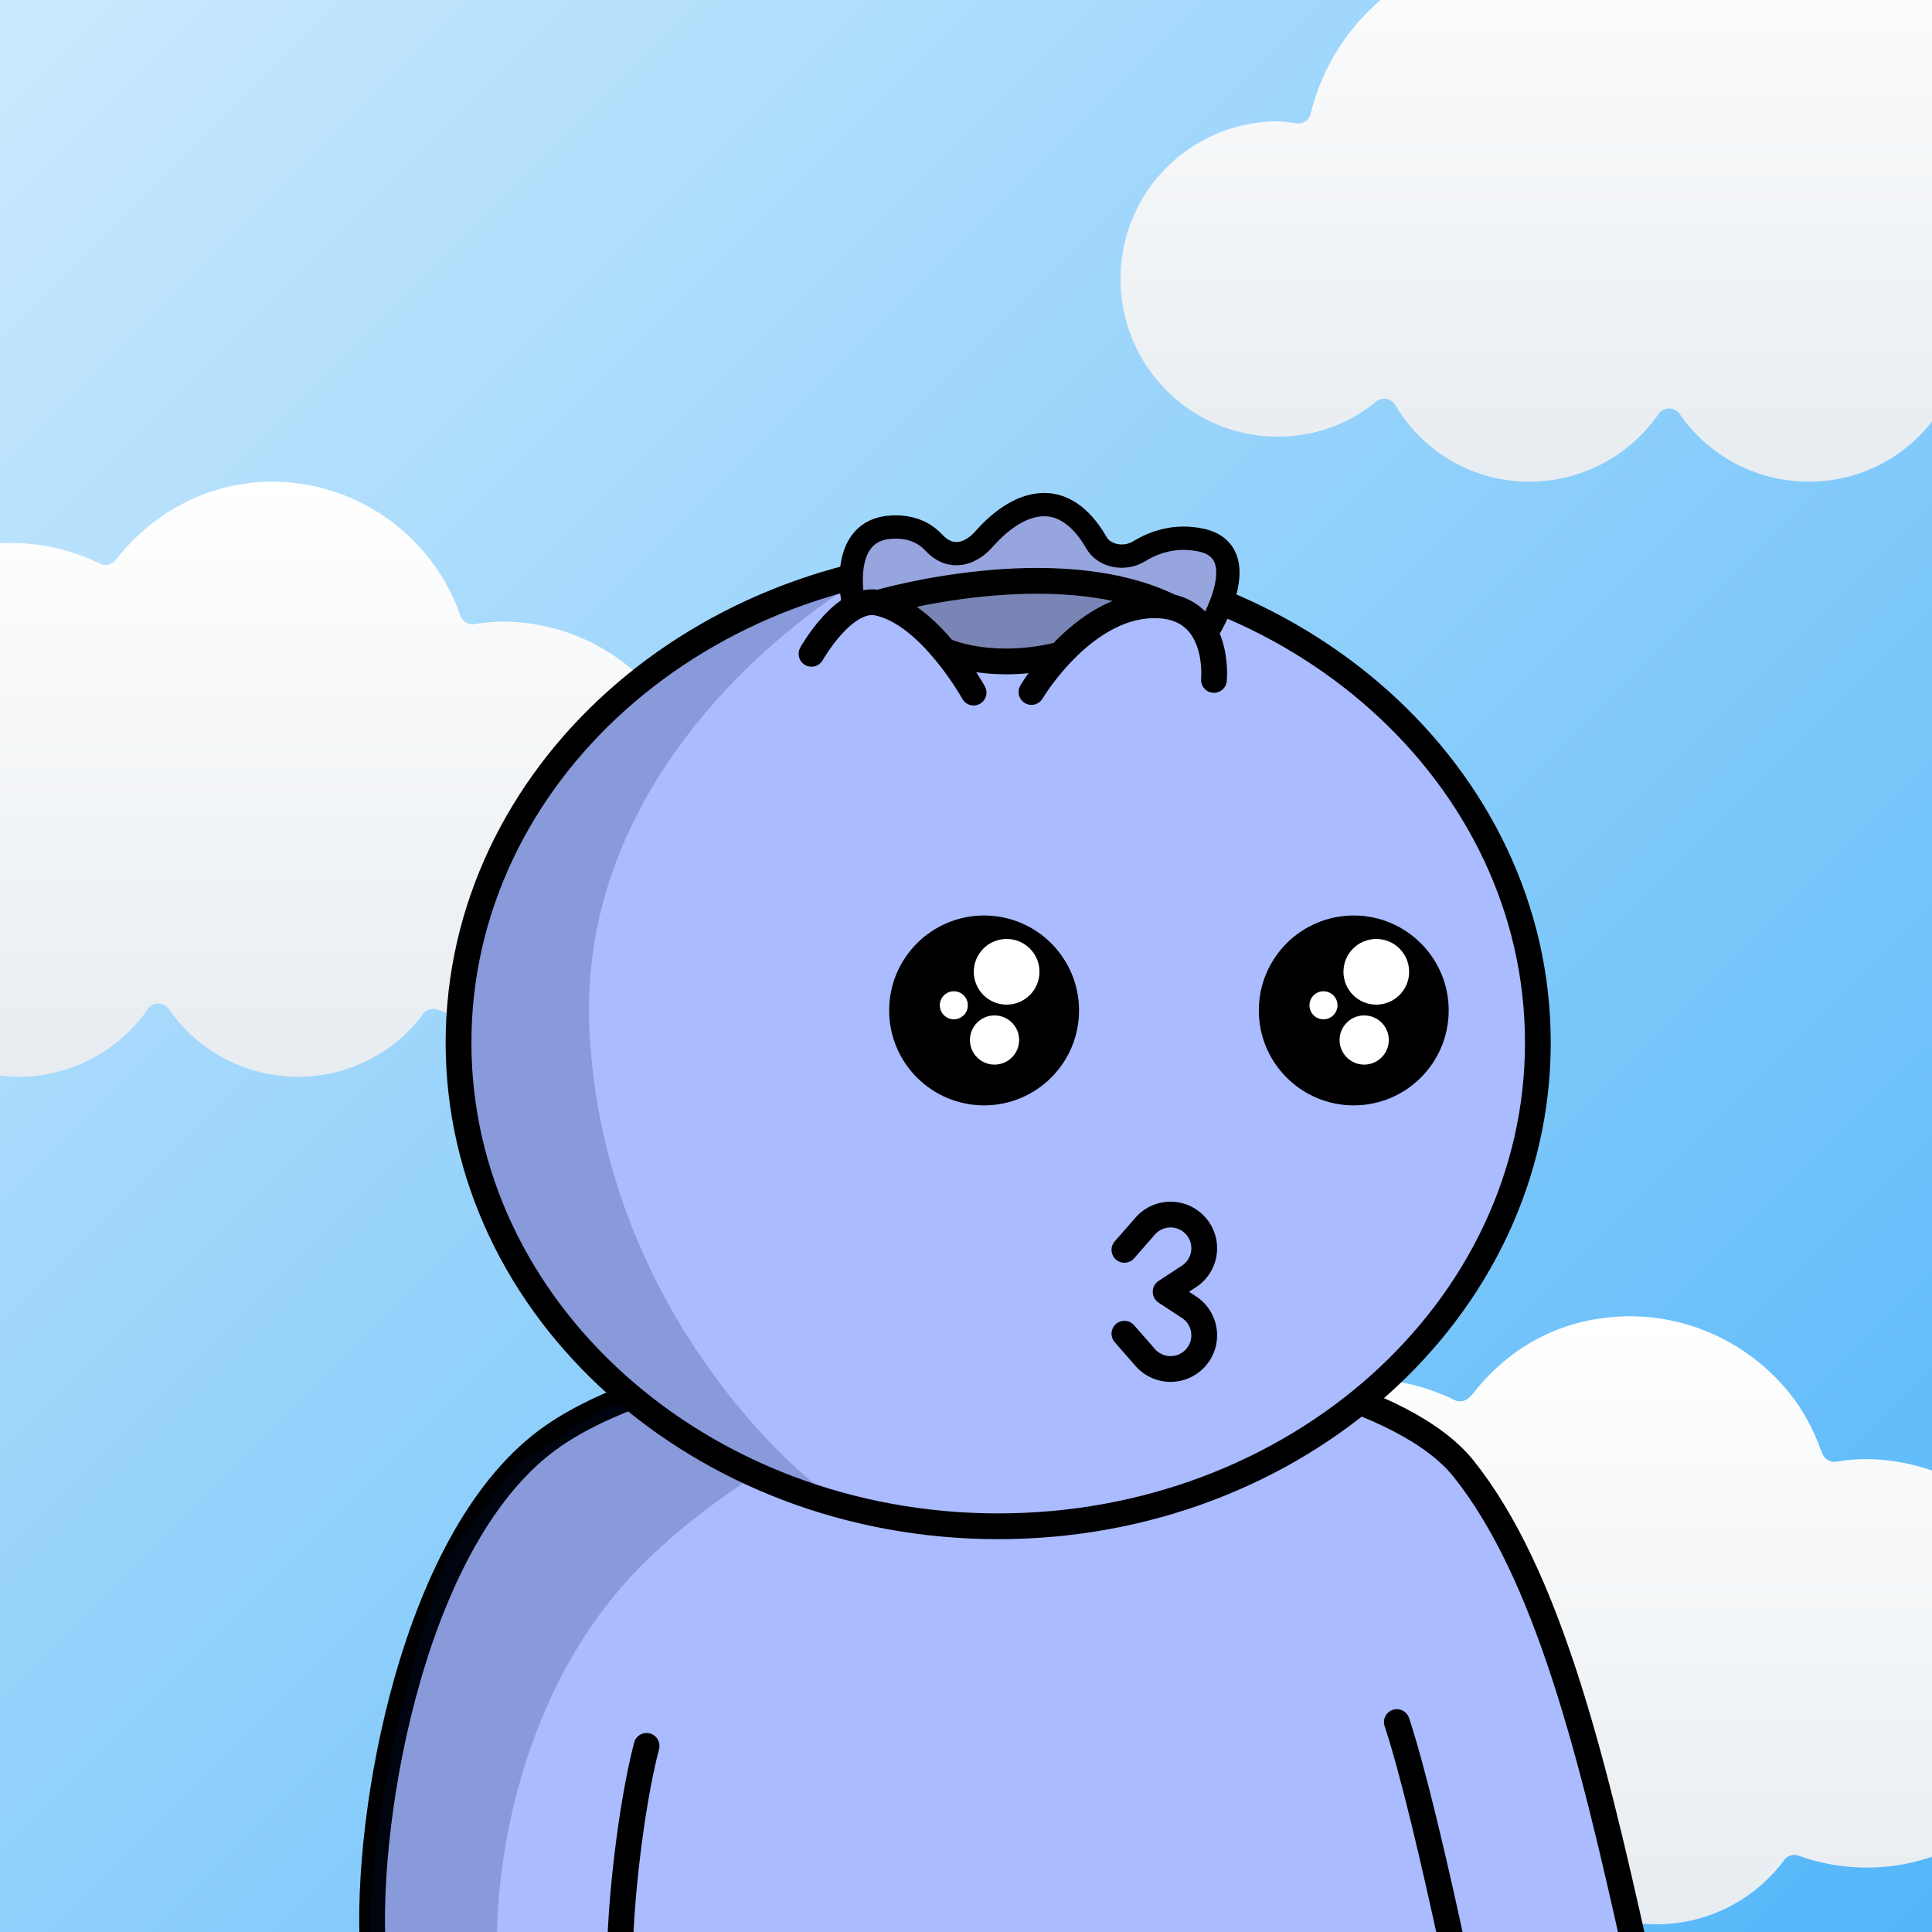 <svg
      xmlns="http://www.w3.org/2000/svg"
      preserveAspectRatio="xMidYMin meet"
      fill="none"
      viewBox="0 0 1500 1500"
    >
      <rect x="0" y="0" width="1500" height="1500" fill="#333333" stroke="none"/>
      <g>
      <g clip-path="url(#a)"><path fill="url(#b)" d="M0 0h1500v1500H0z"/><path fill="url(#c)" d="M-166.8 557.77a10 10 0 0 0 11.39-7.49A168.61 168.61 0 0 1 8 421.59c24.1-.1 47.88 5.37 69.5 16a10 10 0 0 0 12.31-2.84C118.48 397.92 162 374 211.72 374a155.06 155.06 0 0 1 145.74 104 10 10 0 0 0 11.08 6.56c7.17-1.2 14.41-1.83 21.68-1.9A154.78 154.78 0 0 1 545 637.15a153.45 153.45 0 0 1-205.18 146.78 10 10 0 0 0-11.38 3.45 120.65 120.65 0 0 1-97.3 48.62 121.67 121.67 0 0 1-100-52.56 10 10 0 0 0-16.45 0A121.92 121.92 0 0 1 14.75 836a120.35 120.35 0 0 1-104.29-59.41 10 10 0 0 0-15-2.67A119.91 119.91 0 0 1-180.78 801a121.82 121.82 0 0 1-86.42-35.73 122.14 122.14 0 0 1-26.48-39.69 122.15 122.15 0 0 1-9.32-46.82 122.28 122.28 0 0 1 122-122.54c4.76.23 9.5.75 14.2 1.55Z"/><path fill="url(#d)" d="m880.09 1209.59 9.19 1.56 2.21-9.05a172.15 172.15 0 0 1 166.79-131.52c24.6-.09 48.88 5.52 70.94 16.39a9.87 9.87 0 0 0 11.36-1.88l1-1a51.62 51.62 0 0 0 3.75-4.22c29.18-36.34 70.92-57.9 120.68-57.91a158 158 0 0 1 91.22 29.44c26.08 18.63 45 42.83 55.86 72.89.47 1.3 1.01 2.58 1.63 3.82l.07.14a10 10 0 0 0 11.09 6.57 143.97 143.97 0 0 1 22.13-1.95 158.15 158.15 0 0 1 158 157.91 156.6 156.6 0 0 1-209.46 150 9.97 9.97 0 0 0-11.37 3.44 123.14 123.14 0 0 1-99.38 49.78 124.18 124.18 0 0 1-102.08-53.73 9.99 9.99 0 0 0-16.43 0 124.46 124.46 0 0 1-102.12 53.73 122.82 122.82 0 0 1-106.48-60.74l-5.92-10.07-9 7.4a122.47 122.47 0 0 1-77.9 27.7 124.85 124.85 0 0 1-124.76-125A124.83 124.83 0 0 1 865.54 1208c4.88.23 9.74.76 14.55 1.59Z"/><path fill="url(#e)" d="M1006.2 95.77a10.02 10.02 0 0 0 11.39-7.48A168.64 168.64 0 0 1 1181-40.41c23.8-.23 47.33 5.12 68.69 15.63l8.13 4 5-6.44C1291.48-64.08 1335-88 1384.72-88a155.03 155.03 0 0 1 145.74 104l2.78 7.94 8.3-1.38a142.08 142.08 0 0 1 21.68-1.9A154.76 154.76 0 0 1 1718 175.15a153.53 153.53 0 0 1-64.16 127.11 153.4 153.4 0 0 1-141.02 19.66l-7-2.48-4.42 5.93a120.66 120.66 0 0 1-97.3 48.62 121.67 121.67 0 0 1-100-52.56 10.02 10.02 0 0 0-16.45 0 121.91 121.91 0 0 1-100 52.56 120.35 120.35 0 0 1-104.27-59.41 9.96 9.96 0 0 0-11.18-4.63c-1.4.37-2.7 1.04-3.82 1.96A119.91 119.91 0 0 1 992.22 339h-.05A122.07 122.07 0 0 1 870 216.76 122.2 122.2 0 0 1 992 94.22c4.76.23 9.5.75 14.2 1.55Z"/></g><defs><linearGradient id="b" x1="0" x2="1500" y1="0" y2="1500" gradientUnits="userSpaceOnUse"><stop stop-color="#CBE9FD"/><stop offset="1" stop-color="#53B6F9"/></linearGradient><linearGradient id="c" x1="121.01" x2="121.01" y1="374" y2="1040.55" gradientUnits="userSpaceOnUse"><stop stop-color="#fff"/><stop offset="1" stop-color="#DDE4EA"/></linearGradient><linearGradient id="d" x1="1173.57" x2="1173.57" y1="1021.96" y2="1703" gradientUnits="userSpaceOnUse"><stop stop-color="#fff"/><stop offset="1" stop-color="#DDE4EA"/></linearGradient><linearGradient id="e" x1="1294.01" x2="1294.01" y1="-88" y2="578.54" gradientUnits="userSpaceOnUse"><stop stop-color="#fff"/><stop offset="1" stop-color="#DDE4EA"/></linearGradient><clipPath id="a"><path fill="#fff" d="M0 0h1500v1500H0z"/></clipPath></defs>
      <g clip-path="url(#a)"><path fill="#ABF" d="M460.5 1094.5c-138.4 66.4-174 309.33-174.5 422.5h983.5c-12.5-72.17-53.2-244.1-116-354.5-78.5-138-520-151-693-68Z"/><path stroke="#000" stroke-linecap="round" stroke-width="20" d="M289.5 1512.5c-6-101.5 31-323.03 140.5-398 158.5-108.51 616.5-87 706.5 26 64.91 81.5 99.5 222.5 132.5 371M1084.5 1337c12.33 37 29.5 110.3 43.5 175.5m-646.5 0c.33-32.83 7.7-107.6 20.5-157"/><path fill="#001647" fill-opacity=".2" d="M500 1213.5c-101.2 100-117.83 249-113.5 311l-99.5-13c-1.6-110.8 39-247.5 59.5-302L386 1157l15.5-20.5L468 1094c149.6-59.6 294-54.83 347.5-45-63 13.17-214.3 64.5-315.5 164.5Z"/></g><defs><clipPath id="a"><path fill="#fff" d="M0 0h1500v1500H0z"/></clipPath></defs>
      <g clip-path="url(#prefix__clip0_299_662)"><path d="M775 1185c231.41 0 419-168.12 419-375.5 0-207.383-187.59-375.5-419-375.5-231.407 0-419 168.117-419 375.5 0 207.38 187.593 375.5 419 375.5z" fill="#ABF"/><path d="M457.5 796c7.6 194 131.833 327.5 193 370l-130-55.5L438 1034l-57.5-89.5-27-106 11-104L394 662l45-82.5 83.5-69.5 109-54.182 28.5-1C569.452 513.314 451.119 633.132 457.5 796z" fill="#001647" fill-opacity=".2"/><path d="M775 1185c231.41 0 419-168.12 419-375.5 0-207.383-187.59-375.5-419-375.5-231.407 0-419 168.117-419 375.5 0 207.38 187.593 375.5 419 375.5z" stroke="#000" stroke-width="20"/></g><defs><clipPath id="prefix__clip0_299_662"><path fill="#fff" d="M0 0h1500v1500H0z"/></clipPath></defs>
      <g clip-path="url(#prefix__clip0_53_29200)"><path d="M764.05 848.209c35.186 0 63.71-28.524 63.71-63.71s-28.524-63.71-63.71-63.71-63.71 28.524-63.71 63.71 28.524 63.71 63.71 63.71z" fill="#000" stroke="#000" stroke-width="20" stroke-miterlimit="10"/><path d="M781.551 780c14.083 0 25.5-11.417 25.5-25.5s-11.417-25.5-25.5-25.5-25.5 11.417-25.5 25.5 11.417 25.5 25.5 25.5zM740.552 791.381c6.009 0 10.88-4.871 10.88-10.88s-4.871-10.88-10.88-10.88-10.88 4.871-10.88 10.88 4.871 10.88 10.88 10.88zM772.151 826.571c10.548 0 19.1-8.551 19.1-19.1 0-10.549-8.552-19.1-19.1-19.1-10.549 0-19.1 8.551-19.1 19.1 0 10.549 8.551 19.1 19.1 19.1z" fill="#fff"/><path d="M1051.05 848.209c35.19 0 63.71-28.524 63.71-63.71s-28.52-63.71-63.71-63.71-63.71 28.524-63.71 63.71 28.52 63.71 63.71 63.71z" fill="#000" stroke="#000" stroke-width="20" stroke-miterlimit="10"/><path d="M1068.55 780c14.08 0 25.5-11.417 25.5-25.5s-11.42-25.5-25.5-25.5-25.5 11.417-25.5 25.5 11.42 25.5 25.5 25.5zM1027.55 791.381c6.01 0 10.88-4.871 10.88-10.88s-4.87-10.88-10.88-10.88c-6.01 0-10.88 4.871-10.88 10.88s4.87 10.88 10.88 10.88zM1059.15 826.571c10.55 0 19.1-8.551 19.1-19.1 0-10.549-8.55-19.1-19.1-19.1s-19.1 8.551-19.1 19.1c0 10.549 8.55 19.1 19.1 19.1z" fill="#fff"/><path d="M905 1002.88L923.13 991a26.135 26.135 0 0010.308-30.616 26.144 26.144 0 00-6.148-9.734v0a26.143 26.143 0 00-19.36-7.629 26.155 26.155 0 00-18.8 8.919L873 970.38M905 1003l18.13 11.88a26.115 26.115 0 0110.312 30.61 26.15 26.15 0 01-6.152 9.73v0a26.233 26.233 0 01-8.883 5.84 26.052 26.052 0 01-10.475 1.81 26.056 26.056 0 01-10.33-2.51 26.14 26.14 0 01-8.472-6.42L873 1035.5" stroke="#000" stroke-width="20" stroke-miterlimit="10" stroke-linecap="round"/></g><defs><clipPath id="prefix__clip0_53_29200"><path fill="#fff" d="M0 0h1500v1500H0z"/></clipPath></defs>
      
      <g clip-path="url(#prefix__clip0_53_30270)"><path d="M661.719 466.272s.681-50.314 11.212-50.049c10.53.266 30.241-4.165 30.241-4.165l31.002 15.989 25.638-5.424 28.99-24.747 27.071-1.791 27.883 14.121 15.446 18.681 23.411.145 50.96-13.954 24.276 23.68-19.232 52.574-44.507-21.369-17.617-6.041-23.175-7.036-28.05-1.943-32.388-.112-55.638 3.68-50.45 8.949-25.073-1.188z" fill="#97A5DE"/><path d="M718.506 479.214s19.322 40.453 64.014 34.31c44.692-6.143 83.522-32.583 83.522-32.583l10.406-17.065-81.463-14.775-84.096 14.041s-8.664 11.898 7.617 16.072z" fill="#7985B4"/><path d="M662.843 469.488s-13.534-58.554 30.087-60.287c15.493-.614 25.434 4.992 32.226 12.21 13.894 14.755 29.392 7.707 38.346-2.386 11.842-13.391 27.482-26.021 44.854-27.17 20.226-1.338 34.215 14.393 42.889 29.474 6.094 10.621 21.799 13.651 33.204 6.683 11.953-7.315 28.35-12.9 48.081-8.683 42.964 9.245 6.064 69.091 6.064 69.091" stroke="#000" stroke-width="18.1" stroke-miterlimit="10" stroke-linecap="round"/><path d="M630.048 507.634S655.324 462.566 681.5 468c40.502 8.395 74.399 69.733 74.399 69.733M800.818 537.268s38.761-65.501 93.251-67.301c54.49-1.801 48.429 57.93 48.429 57.93M681.999 468s137.21-40.275 226.409 2.982M736.796 506.5s35.104 14.655 86.489 1.675" stroke="#000" stroke-width="20" stroke-miterlimit="10" stroke-linecap="round"/></g><defs><clipPath id="prefix__clip0_53_30270"><path fill="#fff" d="M0 0h1500v1500H0z"/></clipPath></defs>
      
    </g>
    </svg>